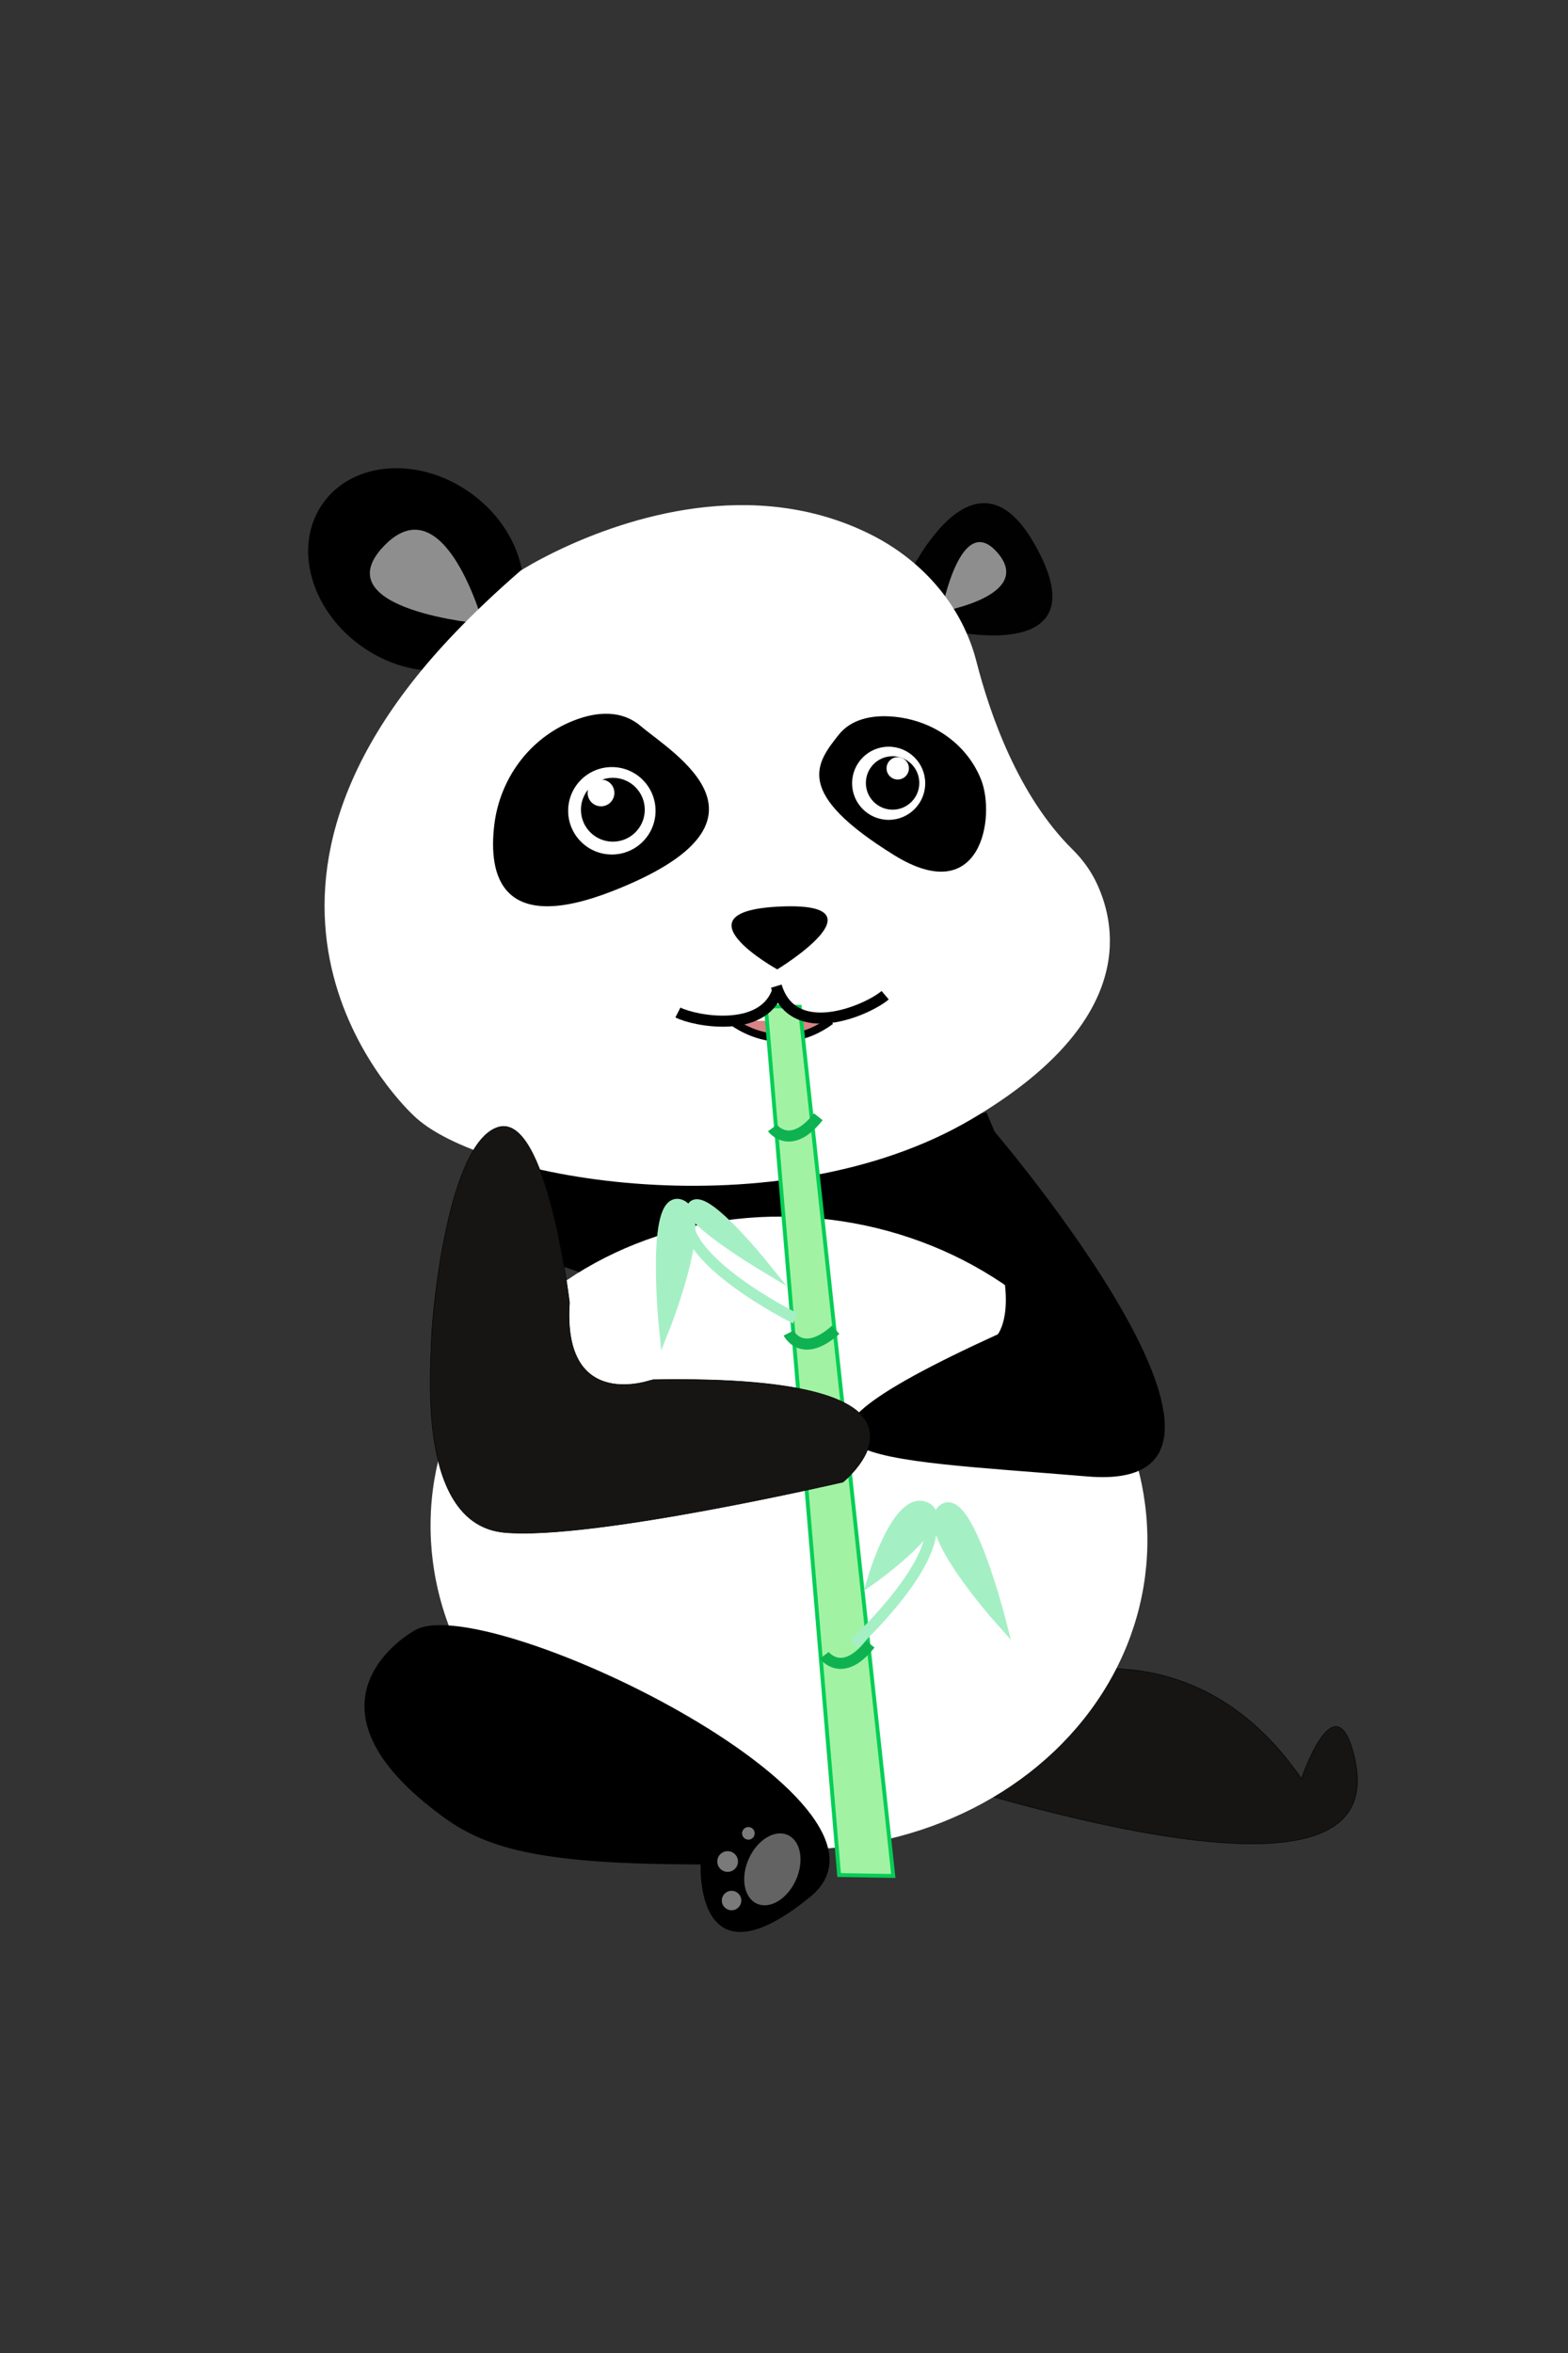 <?xml version="1.0" encoding="utf-8"?>
<!-- Generator: Adobe Illustrator 22.0.0, SVG Export Plug-In . SVG Version: 6.00 Build 0)  -->
<svg version="1.1" id="图层_1" xmlns="http://www.w3.org/2000/svg" xmlns:xlink="http://www.w3.org/1999/xlink" x="0px" y="0px"
	 viewBox="0 0 2834.6 4252" style="enable-background:new 0 0 2834.6 4252;" xml:space="preserve">
<rect x="0" y="0" width="2834.6" height="4252" fill="#333333" stroke="none"/>
<style type="text/css">
	.st0{fill:#161514;stroke:#020202;stroke-miterlimit:10;}
	.st1{fill:#FFFFFF;}
	.st2{fill:#020101;}
	.st3{fill:#8E8E8E;}
	.st4{fill:#D88484;stroke:#010201;stroke-width:14;stroke-miterlimit:10;}
	.st5{fill:#A2F2A4;stroke:#05CE56;stroke-width:7;stroke-miterlimit:10;}
	.st6{fill:none;stroke:#000000;stroke-width:20;stroke-miterlimit:10;}
	.st7{fill:#636363;}
	.st8{fill:#7A7A7A;}
	.st9{fill:none;stroke:#A5EFC5;stroke-width:20;stroke-miterlimit:10;}
	.st10{fill:#A5EFC5;stroke:#A5EFC5;stroke-width:20;stroke-miterlimit:10;}
	.st11{fill:none;stroke:#0FB251;stroke-width:20;stroke-miterlimit:10;}
</style>
<ellipse transform="matrix(9.218136e-02 -0.996 0.996 9.218136e-02 -936.754 3379.093)" cx="1384.8" cy="2203.3" rx="160.4" ry="533.7"/>
<path class="st0" d="M1863.3,3038.5c0,0,287.8-118.3,489.4,175.6c0,0,58.5-172.8,92.9-50.3c34.4,122.5-6,279.6-755.1,52.6
	l73.4-140.8L1863.3,3038.5z"/>
<ellipse transform="matrix(9.218136e-02 -0.996 0.996 9.218136e-02 -1464.646 3934.745)" class="st1" cx="1425.6" cy="2770.6" rx="571" ry="648.4"/>
<path d="M1798,2045c0,0,560.8,655.9,168.2,623s-660.6-29.5-162.4-256.9c0,0,51.9-62.9-40.3-252.7l-203.1-104.2l223-44L1798,2045z"/>
<path class="st2" d="M1630.1,1064.6c0,0,123.3-286.3,239.9-81.8c123,215.7-143,158.6-143,158.6"/>
<ellipse transform="matrix(0.582 -0.813 0.813 0.582 -522.184 1041.771)" cx="752" cy="1028.7" rx="170" ry="206.3"/>
<path class="st3" d="M873.4,1127.5c0,0-70-255.9-179.9-140.3S873.4,1127.5,873.4,1127.5z"/>
<path class="st3" d="M1702.1,1105.1c0,0,168.2-28.8,101.1-106.4S1702.1,1105.1,1702.1,1105.1z"/>
<path class="st1" d="M823.6,1142.3c34.8-36.2,73.8-73.2,117.4-111c0.2-0.2,0.4-0.3,0.6-0.4c3.1-2,30.5-19.2,74.7-39.9
	c115.2-53.9,344.7-131.5,557.3-25.4c97.6,48.7,166.7,132.5,191.5,229.5c24.3,95,75.5,242.7,173.5,339.6c18.6,18.3,33.7,39.2,44.3,62
	c38.4,82.3,66.7,252.9-226.8,425.8c-346.7,204.1-888.9,111.7-1009.1-7.4C740.1,2008.3,343.9,1641.5,823.6,1142.3z"/>
<path class="st4" d="M1322.5,1844.6c0,0,84.2,69.8,179.3,0"/>
<polygon class="st5" points="1384.3,1818.2 1516.9,3388.2 1614.9,3389.9 1445.7,1819.3 "/>
<path d="M1035.5,1302.7c-78.4,31.5-132.1,104.5-142,188.4c-10.8,91.4,12.8,197.7,213.6,119.2c322.3-126.1,111-247.6,50.3-299
	C1125.1,1284,1081,1284.4,1035.5,1302.7z"/>
<circle class="st1" cx="1106.1" cy="1465.1" r="79"/>
<circle cx="1107.9" cy="1463.2" r="57.7"/>
<circle class="st1" cx="1086.5" cy="1432.8" r="24.2"/>
<path d="M1617.1,1295.2c72.3,7.2,131.7,51.4,156.4,113.3c26.8,67.4,0.5,234.4-157.2,136.7c-181.4-112.4-141.7-165-100.3-217.2
	C1537.8,1300.2,1575.2,1291,1617.1,1295.2z"/>
<circle class="st1" cx="1606.5" cy="1415.4" r="66.1"/>
<circle cx="1613.6" cy="1414.8" r="48.3"/>
<circle class="st1" cx="1622.9" cy="1388.4" r="20.2"/>
<path d="M1405.1,1751.7c0,0-189.6-105.1,5.7-113.6S1405.1,1751.7,1405.1,1751.7z"/>
<path class="st6" d="M1225.5,1829.6c30.3,15.5,152.5,38.4,179.9-38.3"/>
<path class="st6" d="M1600.2,1798.4c-33,27.8-166.1,84.8-196.8-16.4"/>
<path class="st0" d="M1029.5,2353.8c0,0-40.7-345.4-129.5-316.7S781.7,2362.6,780,2420.9c-1.7,58.3-25.6,333.8,132.1,348.3
	s611.8-91.1,611.8-91.1s241.5-195.8-344.5-184.9C1179.5,2493.2,1016,2554.4,1029.5,2353.8z"/>
<path d="M747.2,2947.7c0,0-232.3,128.7,56.6,337.4c81.3,58.7,186.2,83.7,462.8,84c0,0-11.4,230.2,198.5,58.2
	C1675,3255.2,862.9,2866.4,747.2,2947.7z"/>
<ellipse transform="matrix(0.409 -0.913 0.913 0.409 -2257.775 3270.039)" class="st7" cx="1394.8" cy="3377.4" rx="68" ry="46.7"/>
<circle class="st8" cx="1352.9" cy="3312.9" r="11.4"/>
<circle class="st8" cx="1315.4" cy="3363.8" r="18.7"/>
<circle class="st8" cx="1322.5" cy="3434.3" r="17.6"/>
<path class="st9" d="M1437.9,2382.5c0,0-220-109-193.2-195.5"/>
<path class="st10" d="M1201.2,2398.3c0,0,80.7-203.5,28.3-221.1S1201.2,2398.3,1201.2,2398.3z"/>
<path class="st10" d="M1379,2286.3c0,0-101.3-125.7-125-107.5C1230.2,2196.9,1379,2286.3,1379,2286.3z"/>
<path class="st9" d="M1543.8,2970.9c0,0,180.8-166.1,130.9-241.7"/>
<path class="st10" d="M1807.6,2925.9c0,0-145.9-163.2-102.7-197.8C1748,2693.5,1807.6,2925.9,1807.6,2925.9z"/>
<path class="st10" d="M1579.3,2850c0,0,44.7-148.8,94-125.8C1722.6,2747.2,1579.3,2850,1579.3,2850z"/>
<path class="st11" d="M1490.2,2991.2c0,0,32.2,43.6,82.9-20.3"/>
<path class="st11" d="M1396.4,2038.3c0,0,32.2,43.6,82.9-20.3"/>
<path class="st11" d="M1425.6,2408.9c0,0,24.3,48.4,85.1-5.9"/>
</svg>
